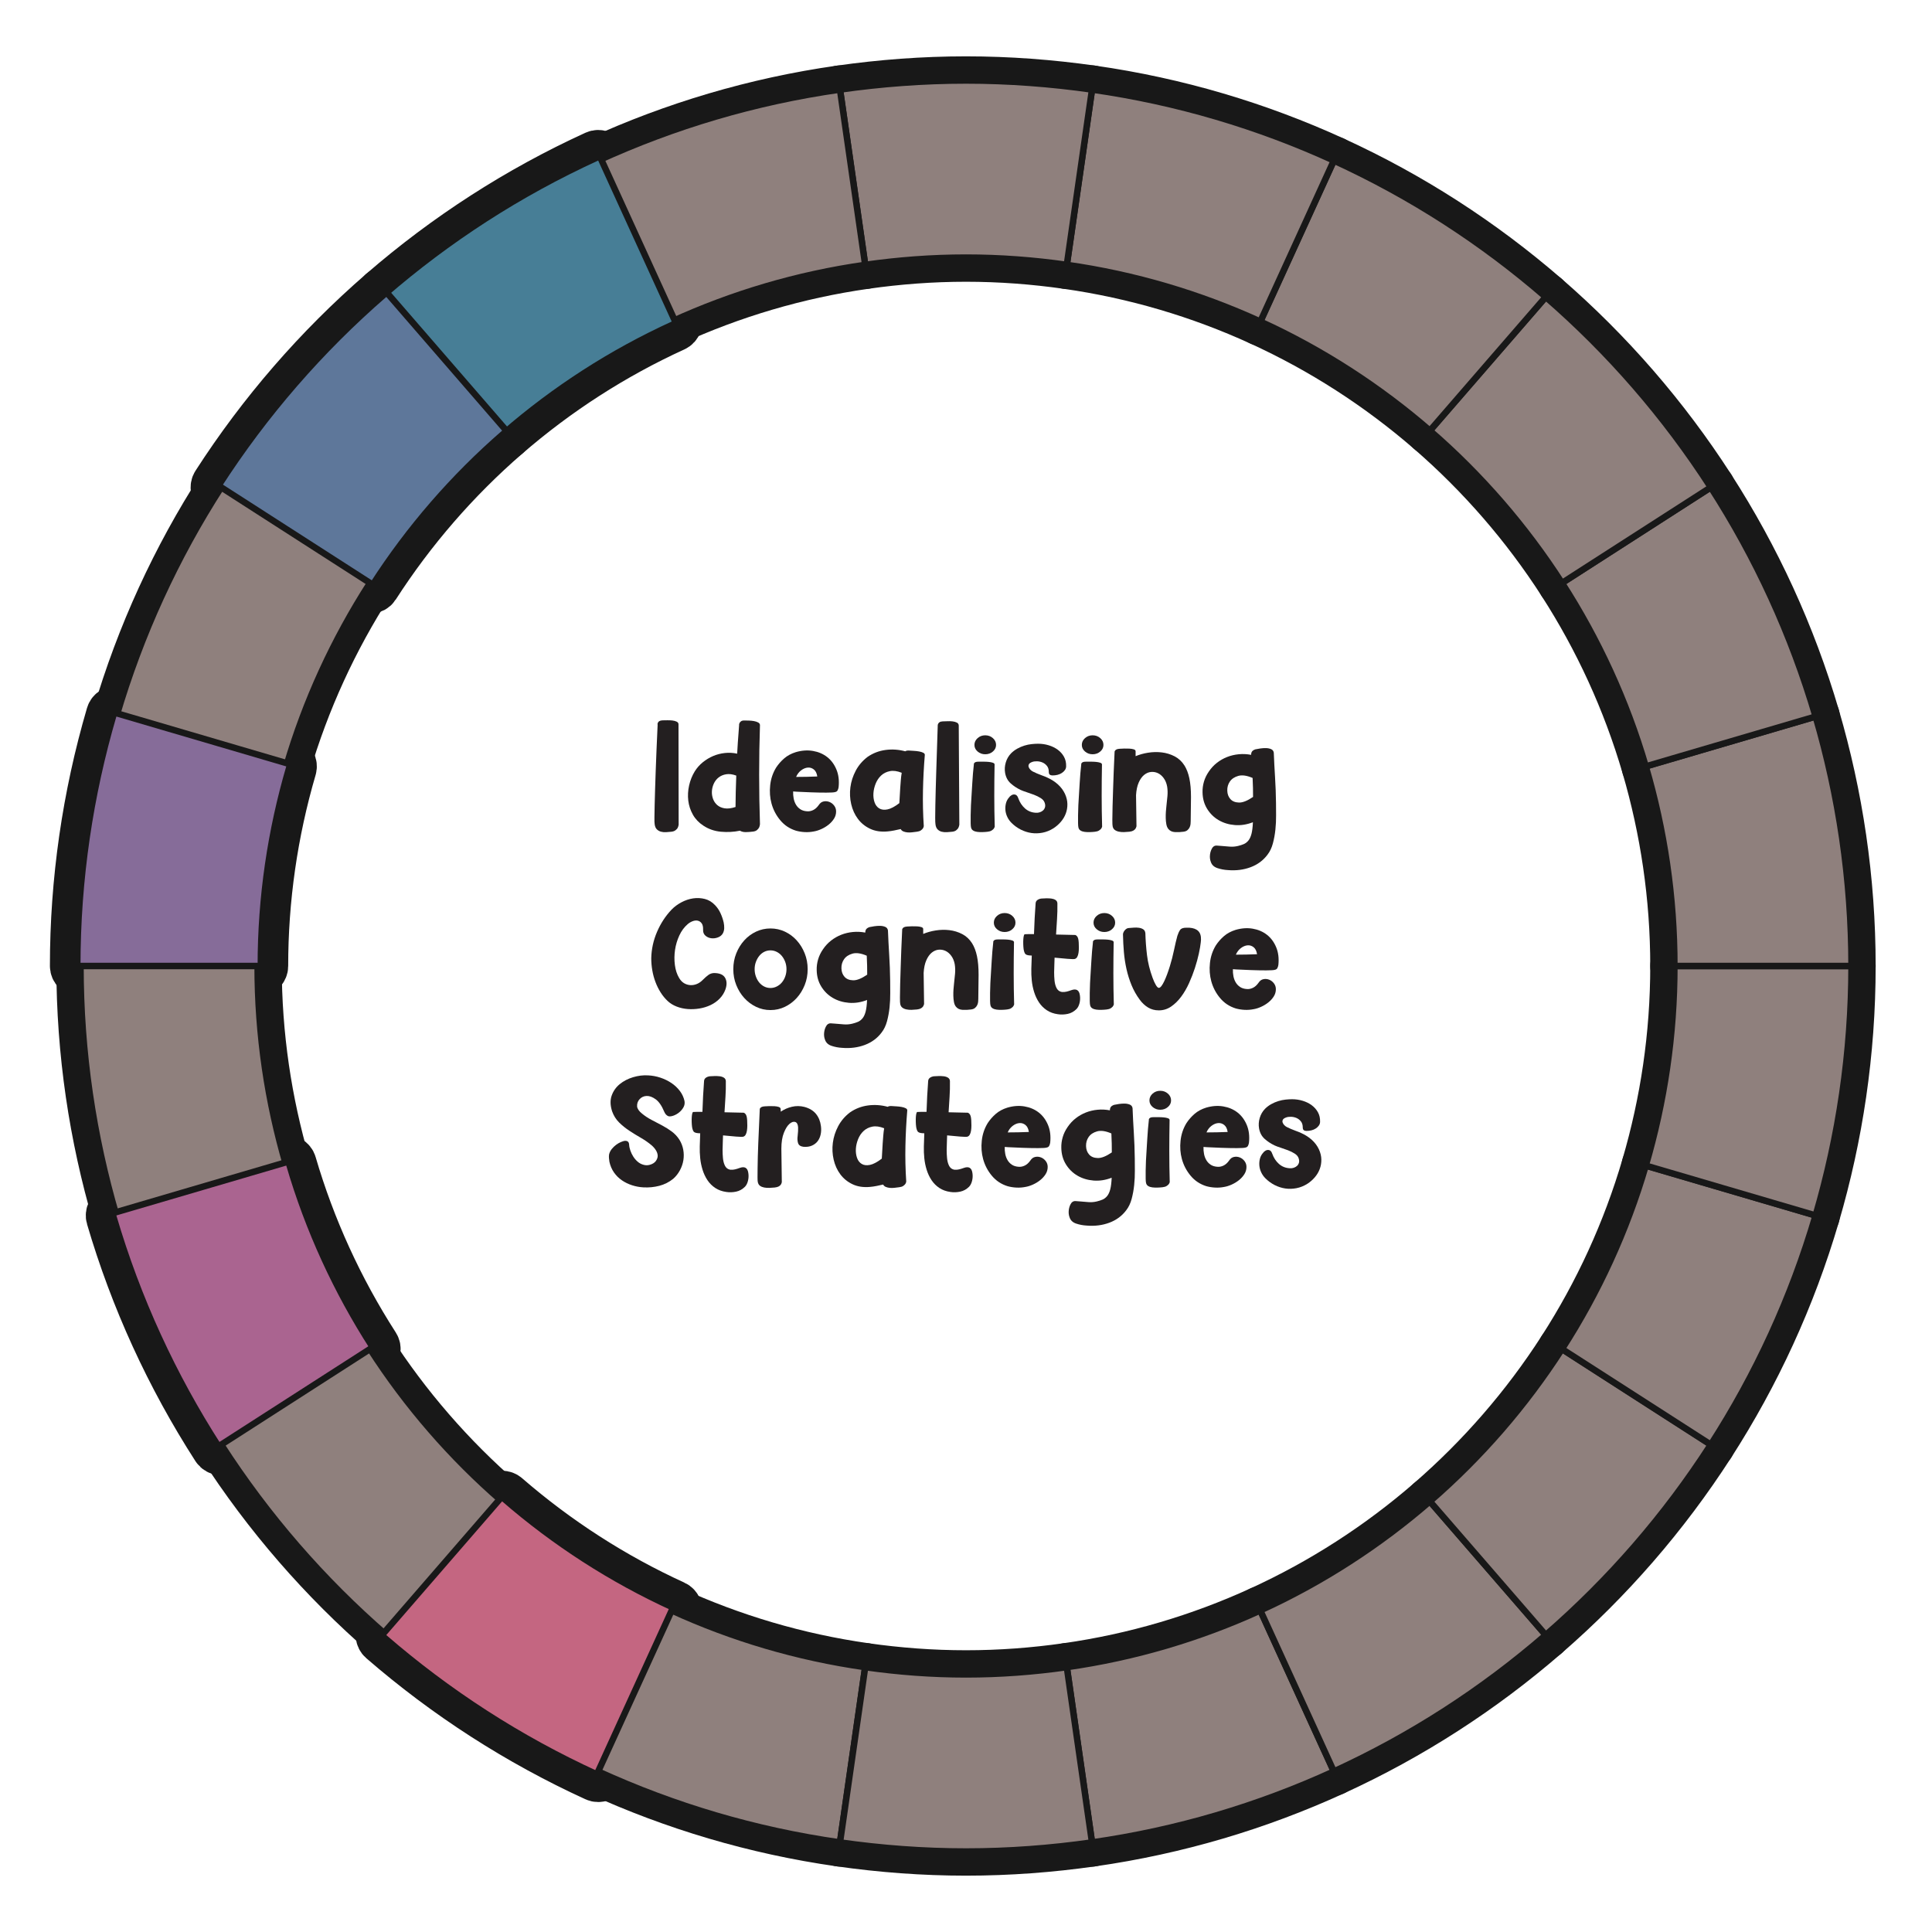 <?xml version="1.0" encoding="UTF-8"?>
<svg id="Layer_1" data-name="Layer 1" xmlns="http://www.w3.org/2000/svg" xmlns:xlink="http://www.w3.org/1999/xlink" viewBox="0 0 600 600">
  <g id="pie_with_links_" data-name="pie (with links)">
    <g id="Pie">
      <g>
        <a xlink:href="https://www.notion.so/dmmnotes/paranoid-ae38b1e6af0c4dd08f61e0d8f6e9f05f?pvs=4">
          <path id="C8" d="M331.308,517.75l7.826,54.431c26.439-3.768,51.646-11.312,75.101-22.043l-22.833-49.997c-18.767,8.572-38.935,14.601-60.094,17.609Z" fill="none" stroke="#181818" stroke-linecap="round" stroke-linejoin="round" stroke-width="15"/>
        </a>
        <a xlink:href="https://www.notion.so/dmmnotes/menacing-a5bd7149286344deba45ec15e759e579?pvs=4">
          <path id="C7" d="M391.403,500.14l22.833,49.997c23.99-10.976,46.116-25.287,65.804-42.362l-35.973-41.516c-15.753,13.659-33.459,25.104-52.664,33.881Z" fill="none" stroke="#181818" stroke-linecap="round" stroke-linejoin="round" stroke-width="15"/>
        </a>
        <a xlink:href="https://www.notion.so/dmmnotes/seductively-obsessed-with-rescue-6fb5a68f6d334bc29ccccc16d8a4e56e?pvs=4">
          <path id="C6" d="M444.066,466.26l35.973,41.516c19.763-17.142,37.047-37.042,51.267-59.125l-46.224-29.705c-11.373,17.674-25.201,33.599-41.016,47.314Z" fill="none" stroke="#181818" stroke-linecap="round" stroke-linejoin="round" stroke-width="15"/>
        </a>
        <a xlink:href="https://www.notion.so/dmmnotes/punitively-obsessed-with-revenge-33d2e77f37774316b42bccf4a60f9688?pvs=4">
          <path id="C5" d="M485.083,418.946l46.224,29.705c14.048-21.809,25.088-45.719,32.552-71.175l-52.755-15.49c-5.962,20.378-14.789,39.51-26.02,56.96Z" fill="none" stroke="#181818" stroke-linecap="round" stroke-linejoin="round" stroke-width="15"/>
        </a>
        <a xlink:href="https://www.notion.so/dmmnotes/feigned-helpless-e79a94b0498c4e109a681b7f3dcdb088?pvs=4">
          <path id="C4" d="M520,300c0,21.538-3.142,42.322-8.897,61.985l52.755,15.49c7.208-24.583,11.142-50.563,11.142-77.475h-55Z" fill="none" stroke="#181818" stroke-linecap="round" stroke-linejoin="round" stroke-width="15"/>
        </a>
        <a xlink:href="https://www.notion.so/dmmnotes/aggressive-2d8ccce383534b9dbfc7b4b10b8a5d5c?pvs=4">
          <path id="C3" d="M520,300h55c0-26.912-3.934-52.895-11.142-77.475l-52.755,15.49c5.755,19.664,8.897,40.45,8.897,61.985Z" fill="none" stroke="#181818" stroke-linecap="round" stroke-linejoin="round" stroke-width="15"/>
        </a>
        <a xlink:href="https://www.notion.so/dmmnotes/disarming-086276e599884c86b9359acf831a8b20?pvs=4">
          <path id="C2" d="M511.103,238.015l52.755-15.49c-7.463-25.456-18.503-49.366-32.552-71.178l-46.224,29.708c11.231,17.451,20.056,36.585,26.02,56.96Z" fill="none" stroke="#181818" stroke-linecap="round" stroke-linejoin="round" stroke-width="15"/>
        </a>
        <a xlink:href="https://www.notion.so/dmmnotes/threatening-348fe6a52f7a4fe69f768e98c6586932?pvs=4">
          <path id="C1" d="M485.083,181.054l46.224-29.708c-14.22-22.081-31.504-41.98-51.267-59.122l-35.973,41.519c15.815,13.712,29.643,29.638,41.016,47.311Z" fill="none" stroke="#181818" stroke-linecap="round" stroke-linejoin="round" stroke-width="15"/>
        </a>
        <a xlink:href="https://www.notion.so/dmmnotes/complaining-acceptance-8b40401a720c493ba73f7cde1567cf3d?pvs=4">
          <path id="B5" d="M444.066,133.743l35.973-41.519c-19.688-17.075-41.814-31.389-65.804-42.362l-22.833,50c19.204,8.774,36.91,20.222,52.664,33.881Z" fill="none" stroke="#181818" stroke-linecap="round" stroke-linejoin="round" stroke-width="15"/>
        </a>
        <a xlink:href="https://www.notion.so/dmmnotes/sentimental-bc554363322342b1b7ca4ccc02125049?pvs=4">
          <path id="B4" d="M391.403,99.862l22.833-50c-23.456-10.731-48.662-18.275-75.101-22.043l-7.826,54.433c21.159,3.008,41.328,9.034,60.094,17.609Z" fill="none" stroke="#181818" stroke-linecap="round" stroke-linejoin="round" stroke-width="15"/>
        </a>
        <a xlink:href="https://www.notion.so/dmmnotes/comfortably-balanced-e76dc615a8b947aa915377cd02fcf716?pvs=4">
          <path id="B3" d="M300,80c10.635,0,21.079.798,31.308,2.253l7.826-54.433c-12.789-1.823-25.843-2.82-39.134-2.82s-26.345.996-39.134,2.82l7.826,54.433c10.232-1.456,20.673-2.253,31.308-2.253Z" fill="none" stroke="#181818" stroke-linecap="round" stroke-linejoin="round" stroke-width="15"/>
        </a>
        <a xlink:href="https://www.notion.so/dmmnotes/accepting-317d81273fff4cd9817cdf4a88efd378?pvs=4">
          <path id="B2" d="M268.692,82.253l-7.826-54.433c-26.439,3.768-51.643,11.312-75.099,22.043l22.833,50c18.767-8.575,38.935-14.601,60.092-17.609Z" fill="none" stroke="#181818" stroke-linecap="round" stroke-linejoin="round" stroke-width="15"/>
        </a>
        <a xlink:href="https://www.notion.so/dmmnotes/distanced-from-past-2eabab7e9c77429f8e577f4e3e203653?pvs=4">
          <g id="B1">
            <path d="M155.865,134.738c-.264-.019-.511-.142-.685-.343l-35.973-41.516c-.362-.417-.316-1.048.101-1.41,19.928-17.283,42.148-31.587,66.043-42.516.132-.061.274-.091.416-.091.118,0,.236.021.349.063.249.093.45.28.561.521l22.833,50c.229.502.008,1.096-.494,1.325-18.977,8.671-36.615,20.017-52.424,33.724-.182.158-.415.245-.655.245-.024,0-.047-.001-.071-.002Z" fill="none" stroke="#181818" stroke-linecap="round" stroke-linejoin="round" stroke-width="15"/>
            <path d="M185.768,49.863l22.833,50c-19.202,8.774-36.91,20.219-52.664,33.878l-35.973-41.516c19.688-17.075,41.811-31.389,65.804-42.362M185.768,47.863c-.284,0-.568.061-.832.181-23.982,10.969-46.283,25.325-66.282,42.67-.834.723-.924,1.986-.201,2.821l35.973,41.516c.348.401.84.647,1.369.685.048.003.095.005.143.005.48,0,.945-.173,1.31-.489,15.736-13.644,33.294-24.939,52.185-33.57,1.005-.459,1.447-1.645.988-2.65l-22.833-50c-.221-.483-.624-.858-1.121-1.043-.226-.084-.462-.126-.698-.126h0Z" fill="none" stroke="#181818" stroke-linecap="round" stroke-linejoin="round" stroke-width="15"/>
          </g>
        </a>
        <a xlink:href="https://www.notion.so/dmmnotes/idealising-a52277f51ed14a42aae78081bb34b8be?pvs=4">
          <g id="A1">
            <path d="M114.919,182.055c-.185,0-.372-.051-.54-.159l-46.226-29.708c-.223-.144-.38-.37-.437-.629-.056-.259-.007-.53.136-.753,14.241-22.112,31.553-42.076,51.455-59.336.183-.158.415-.245.655-.245.024,0,.047.001.071.002.265.019.511.142.685.343l35.973,41.516c.362.417.316,1.048-.101,1.41-15.797,13.7-29.535,29.547-40.831,47.1-.191.297-.513.459-.842.459Z" fill="none" stroke="#181818" stroke-linecap="round" stroke-linejoin="round" stroke-width="15"/>
            <path d="M119.964,92.225l35.973,41.516c-15.815,13.715-29.643,29.64-41.017,47.314l-46.226-29.708c14.22-22.081,31.504-41.98,51.27-59.122M119.964,90.225c-.48,0-.945.173-1.311.489-19.976,17.324-37.351,37.36-51.641,59.55-.287.446-.385.988-.273,1.507.113.519.427.971.874,1.258l46.226,29.708c.334.215.709.318,1.079.318.658,0,1.302-.324,1.684-.918,11.245-17.473,24.92-33.248,40.646-46.885.834-.723.924-1.986.201-2.821l-35.973-41.516c-.348-.401-.84-.648-1.37-.685-.047-.003-.095-.005-.142-.005h0Z" fill="none" stroke="#181818" stroke-linecap="round" stroke-linejoin="round" stroke-width="15"/>
          </g>
        </a>
        <a xlink:href="https://www.notion.so/dmmnotes/distancing-9ac690cdca654729a17a5a255944e2d1?pvs=4">
          <path id="A2" d="M114.92,181.054l-46.226-29.708c-14.045,21.812-25.088,45.721-32.552,71.178l52.755,15.49c5.965-20.375,14.792-39.51,26.023-56.96Z" fill="none" stroke="#181818" stroke-linecap="round" stroke-linejoin="round" stroke-width="15"/>
        </a>
        <a xlink:href="https://www.notion.so/dmmnotes/compulsive-caregiving-9c380c0928294f41ae10764aa0dee886?pvs=4">
          <g id="A3">
            <path d="M25,301c-.552,0-1-.448-1-1,0-26.281,3.762-52.442,11.183-77.757.075-.254.248-.469.48-.596.148-.081.313-.123.479-.123.094,0,.189.013.282.041l52.755,15.49c.53.155.833.71.678,1.24-5.877,20.08-8.857,40.841-8.857,61.705,0,.552-.448,1-1,1H25Z" fill="none" stroke="#181818" stroke-linecap="round" stroke-linejoin="round" stroke-width="15"/>
            <path d="M36.142,222.525l52.755,15.49c-5.755,19.664-8.897,40.45-8.897,61.985H25c0-26.912,3.937-52.895,11.142-77.475M36.142,220.525c-.332,0-.662.083-.959.245-.465.254-.811.683-.96,1.193-7.447,25.406-11.223,51.662-11.223,78.038,0,1.105.896,2,2,2h55c1.104,0,2-.895,2-2,0-20.769,2.966-41.435,8.817-61.423.31-1.059-.297-2.17-1.356-2.481l-52.755-15.49c-.185-.054-.375-.081-.563-.081h0Z" fill="none" stroke="#181818" stroke-linecap="round" stroke-linejoin="round" stroke-width="15"/>
          </g>
        </a>
        <a xlink:href="https://www.notion.so/dmmnotes/compulsive-compliance-6d08b7ea9a424ce1a72b9184b7850414?pvs=4">
          <path id="A4" d="M80,300H25c0,26.912,3.937,52.895,11.142,77.475l52.755-15.49c-5.755-19.664-8.897-40.447-8.897-61.985Z" fill="none" stroke="#181818" stroke-linecap="round" stroke-linejoin="round" stroke-width="15"/>
        </a>
        <a xlink:href="https://www.notion.so/dmmnotes/sexual-supplementation-8e85f49046ef412aa229745abf7d38d3?pvs=4">
          <g id="A5">
            <path d="M68.695,449.65c-.329,0-.651-.162-.842-.458-14.285-22.181-25.277-46.216-32.67-71.436-.155-.53.148-1.085.678-1.241l52.755-15.49c.092-.027.187-.041.282-.041.166,0,.331.042.48.123.233.127.406.342.48.597,5.861,20.025,14.576,39.102,25.901,56.701.144.223.193.494.136.753-.056.259-.213.485-.437.629l-46.224,29.705c-.167.107-.354.159-.54.159Z" fill="none" stroke="#181818" stroke-linecap="round" stroke-linejoin="round" stroke-width="15"/>
            <path d="M88.897,361.985c5.964,20.378,14.789,39.51,26.02,56.96l-46.224,29.705c-14.045-21.809-25.088-45.719-32.552-71.175l52.755-15.49M88.897,359.985c-.189,0-.379.027-.563.081l-52.755,15.49c-1.06.311-1.667,1.422-1.356,2.482,7.421,25.312,18.454,49.434,32.79,71.695.382.594,1.026.917,1.684.917.37,0,.745-.103,1.079-.318l46.224-29.705c.447-.287.761-.739.874-1.258.112-.519.014-1.061-.273-1.507-11.273-17.517-19.948-36.506-25.782-56.44-.149-.509-.495-.939-.96-1.193-.297-.162-.627-.245-.959-.245h0Z" fill="none" stroke="#181818" stroke-linecap="round" stroke-linejoin="round" stroke-width="15"/>
          </g>
        </a>
        <a xlink:href="https://www.notion.so/dmmnotes/compulsive-isolated-self-reliance-b321873a73fa41aaaadd7192fde856a2?pvs=4">
          <path id="A6" d="M114.917,418.946l-46.224,29.705c14.22,22.083,31.504,41.983,51.27,59.125l35.973-41.516c-15.815-13.712-29.643-29.638-41.019-47.314Z" fill="none" stroke="#181818" stroke-linecap="round" stroke-linejoin="round" stroke-width="15"/>
        </a>
        <a xlink:href="https://www.notion.so/dmmnotes/delusional-idealization-743e2420b9994a48a7cab68190432e8a?pvs=4">
          <g id="A7">
            <path d="M185.768,551.137c-.142,0-.284-.03-.416-.091-23.901-10.934-46.122-25.238-66.043-42.516-.417-.362-.462-.993-.101-1.41l35.973-41.516c.174-.201.42-.324.685-.343.024-.001.048-.002.071-.002.24,0,.473.086.655.245,15.813,13.71,33.451,25.057,52.424,33.726.502.229.723.823.494,1.325l-22.833,49.997c-.11.241-.312.429-.561.521-.113.042-.231.063-.349.063Z" fill="none" stroke="#181818" stroke-linecap="round" stroke-linejoin="round" stroke-width="15"/>
            <path d="M155.937,466.26c15.753,13.659,33.462,25.107,52.664,33.881l-22.833,49.997c-23.993-10.976-46.116-25.287-65.804-42.362l35.973-41.516M155.937,464.26c-.047,0-.095.002-.143.005-.529.038-1.021.284-1.369.685l-35.973,41.516c-.723.835-.633,2.097.201,2.821,19.993,17.339,42.293,31.696,66.282,42.67.264.121.548.181.832.181.236,0,.473-.042.698-.126.498-.185.9-.561,1.121-1.043l22.833-49.997c.458-1.005.017-2.191-.988-2.65-18.886-8.63-36.444-19.925-52.185-33.573-.365-.316-.83-.489-1.31-.489h0Z" fill="none" stroke="#181818" stroke-linecap="round" stroke-linejoin="round" stroke-width="15"/>
          </g>
        </a>
        <a xlink:href="https://www.notion.so/dmmnotes/externally-assembled-self-994ecb0895b844409b931d74a045c162?pvs=4">
          <path id="A8" d="M208.6,500.14l-22.833,49.997c23.456,10.731,48.659,18.275,75.099,22.043l7.826-54.431c-21.157-3.008-41.325-9.034-60.092-17.609Z" fill="none" stroke="#181818" stroke-linecap="round" stroke-linejoin="round" stroke-width="15"/>
        </a>
        <a xlink:href="https://www.notion.so/dmmnotes/psychopathy-0fe4a3222d9f4fd097ab4546c9776768?pvs=4">
          <path id="AC" d="M300,520c-10.635,0-21.076-.795-31.308-2.25l-7.826,54.431c12.789,1.823,25.843,2.82,39.134,2.82s26.345-.996,39.134-2.82l-7.826-54.431c-10.229,1.456-20.673,2.25-31.308,2.25Z" fill="none" stroke="#181818" stroke-linecap="round" stroke-linejoin="round" stroke-width="15"/>
        </a>
      </g>
      <g>
        <a xlink:href="https://www.notion.so/dmmnotes/paranoid-ae38b1e6af0c4dd08f61e0d8f6e9f05f?pvs=4">
          <path id="C8-2" data-name="C8" d="M331.308,517.75l7.826,54.431c26.439-3.768,51.646-11.312,75.101-22.043l-22.833-49.997c-18.767,8.572-38.935,14.601-60.094,17.609Z" fill="#8f807d" stroke="#181818" stroke-linecap="round" stroke-linejoin="round" stroke-width="2"/>
        </a>
        <a xlink:href="https://www.notion.so/dmmnotes/menacing-a5bd7149286344deba45ec15e759e579?pvs=4">
          <path id="C7-2" data-name="C7" d="M391.403,500.14l22.833,49.997c23.99-10.976,46.116-25.287,65.804-42.362l-35.973-41.516c-15.753,13.659-33.459,25.104-52.664,33.881Z" fill="#8f807d" stroke="#181818" stroke-linecap="round" stroke-linejoin="round" stroke-width="2"/>
        </a>
        <a xlink:href="https://www.notion.so/dmmnotes/seductively-obsessed-with-rescue-6fb5a68f6d334bc29ccccc16d8a4e56e?pvs=4">
          <path id="C6-2" data-name="C6" d="M444.066,466.26l35.973,41.516c19.763-17.142,37.047-37.042,51.267-59.125l-46.224-29.705c-11.373,17.674-25.201,33.599-41.016,47.314Z" fill="#8f807d" stroke="#181818" stroke-linecap="round" stroke-linejoin="round" stroke-width="2"/>
        </a>
        <a xlink:href="https://www.notion.so/dmmnotes/punitively-obsessed-with-revenge-33d2e77f37774316b42bccf4a60f9688?pvs=4">
          <path id="C5-2" data-name="C5" d="M485.083,418.946l46.224,29.705c14.048-21.809,25.088-45.719,32.552-71.175l-52.755-15.49c-5.962,20.378-14.789,39.51-26.02,56.96Z" fill="#8f807d" stroke="#181818" stroke-linecap="round" stroke-linejoin="round" stroke-width="2"/>
        </a>
        <a xlink:href="https://www.notion.so/dmmnotes/feigned-helpless-e79a94b0498c4e109a681b7f3dcdb088?pvs=4">
          <path id="C4-2" data-name="C4" d="M520,300c0,21.538-3.142,42.322-8.897,61.985l52.755,15.49c7.208-24.583,11.142-50.563,11.142-77.475h-55Z" fill="#8f807d" stroke="#181818" stroke-linecap="round" stroke-linejoin="round" stroke-width="2"/>
        </a>
        <a xlink:href="https://www.notion.so/dmmnotes/aggressive-2d8ccce383534b9dbfc7b4b10b8a5d5c?pvs=4">
          <path id="C3-2" data-name="C3" d="M520,300h55c0-26.912-3.934-52.895-11.142-77.475l-52.755,15.49c5.755,19.664,8.897,40.45,8.897,61.985Z" fill="#8f807d" stroke="#181818" stroke-linecap="round" stroke-linejoin="round" stroke-width="2"/>
        </a>
        <a xlink:href="https://www.notion.so/dmmnotes/disarming-086276e599884c86b9359acf831a8b20?pvs=4">
          <path id="C2-2" data-name="C2" d="M511.103,238.015l52.755-15.49c-7.463-25.456-18.503-49.366-32.552-71.178l-46.224,29.708c11.231,17.451,20.056,36.585,26.02,56.96Z" fill="#8f807d" stroke="#181818" stroke-linecap="round" stroke-linejoin="round" stroke-width="2"/>
        </a>
        <a xlink:href="https://www.notion.so/dmmnotes/threatening-348fe6a52f7a4fe69f768e98c6586932?pvs=4">
          <path id="C1-2" data-name="C1" d="M485.083,181.054l46.224-29.708c-14.22-22.081-31.504-41.98-51.267-59.122l-35.973,41.519c15.815,13.712,29.643,29.638,41.016,47.311Z" fill="#8f807d" stroke="#181818" stroke-linecap="round" stroke-linejoin="round" stroke-width="2"/>
        </a>
        <a xlink:href="https://www.notion.so/dmmnotes/complaining-acceptance-8b40401a720c493ba73f7cde1567cf3d?pvs=4">
          <path id="B5-2" data-name="B5" d="M444.066,133.743l35.973-41.519c-19.688-17.075-41.814-31.389-65.804-42.362l-22.833,50c19.204,8.774,36.91,20.222,52.664,33.881Z" fill="#8f807d" stroke="#181818" stroke-linecap="round" stroke-linejoin="round" stroke-width="2"/>
        </a>
        <a xlink:href="https://www.notion.so/dmmnotes/sentimental-bc554363322342b1b7ca4ccc02125049?pvs=4">
          <path id="B4-2" data-name="B4" d="M391.403,99.862l22.833-50c-23.456-10.731-48.662-18.275-75.101-22.043l-7.826,54.433c21.159,3.008,41.328,9.034,60.094,17.609Z" fill="#8f807d" stroke="#181818" stroke-linecap="round" stroke-linejoin="round" stroke-width="2"/>
        </a>
        <a xlink:href="https://www.notion.so/dmmnotes/comfortably-balanced-e76dc615a8b947aa915377cd02fcf716?pvs=4">
          <path id="B3-2" data-name="B3" d="M300,80c10.635,0,21.079.798,31.308,2.253l7.826-54.433c-12.789-1.823-25.843-2.82-39.134-2.82s-26.345.996-39.134,2.82l7.826,54.433c10.232-1.456,20.673-2.253,31.308-2.253Z" fill="#8f807d" stroke="#181818" stroke-linecap="round" stroke-linejoin="round" stroke-width="2"/>
        </a>
        <a xlink:href="https://www.notion.so/dmmnotes/accepting-317d81273fff4cd9817cdf4a88efd378?pvs=4">
          <path id="B2-2" data-name="B2" d="M268.692,82.253l-7.826-54.433c-26.439,3.768-51.643,11.312-75.099,22.043l22.833,50c18.767-8.575,38.935-14.601,60.092-17.609Z" fill="#8f807d" stroke="#181818" stroke-linecap="round" stroke-linejoin="round" stroke-width="2"/>
        </a>
        <a xlink:href="https://www.notion.so/dmmnotes/distanced-from-past-2eabab7e9c77429f8e577f4e3e203653?pvs=4">
          <g id="B1-2" data-name="B1">
            <path d="M155.865,134.738c-.264-.019-.511-.142-.685-.343l-35.973-41.516c-.362-.417-.316-1.048.101-1.41,19.928-17.283,42.148-31.587,66.043-42.516.132-.061.274-.091.416-.091.118,0,.236.021.349.063.249.093.45.28.561.521l22.833,50c.229.502.008,1.096-.494,1.325-18.977,8.671-36.615,20.017-52.424,33.724-.182.158-.415.245-.655.245-.024,0-.047-.001-.071-.002Z" fill="#477e96" stroke-width="0"/>
            <path d="M185.768,49.863l22.833,50c-19.202,8.774-36.91,20.219-52.664,33.878l-35.973-41.516c19.688-17.075,41.811-31.389,65.804-42.362M185.768,47.863c-.284,0-.568.061-.832.181-23.982,10.969-46.283,25.325-66.282,42.67-.834.723-.924,1.986-.201,2.821l35.973,41.516c.348.401.84.647,1.369.685.048.003.095.005.143.005.48,0,.945-.173,1.31-.489,15.736-13.644,33.294-24.939,52.185-33.57,1.005-.459,1.447-1.645.988-2.65l-22.833-50c-.221-.483-.624-.858-1.121-1.043-.226-.084-.462-.126-.698-.126h0Z" fill="#181818" stroke-width="0"/>
          </g>
        </a>
        <a xlink:href="https://www.notion.so/dmmnotes/idealising-a52277f51ed14a42aae78081bb34b8be?pvs=4">
          <g id="A1-2" data-name="A1">
            <path d="M114.919,182.055c-.185,0-.372-.051-.54-.159l-46.226-29.708c-.223-.144-.38-.37-.437-.629-.056-.259-.007-.53.136-.753,14.241-22.112,31.553-42.076,51.455-59.336.183-.158.415-.245.655-.245.024,0,.047.001.071.002.265.019.511.142.685.343l35.973,41.516c.362.417.316,1.048-.101,1.41-15.797,13.7-29.535,29.547-40.831,47.1-.191.297-.513.459-.842.459Z" fill="#5e779a" stroke-width="0"/>
            <path d="M119.964,92.225l35.973,41.516c-15.815,13.715-29.643,29.64-41.017,47.314l-46.226-29.708c14.22-22.081,31.504-41.98,51.27-59.122M119.964,90.225c-.48,0-.945.173-1.311.489-19.976,17.324-37.351,37.36-51.641,59.55-.287.446-.385.988-.273,1.507.113.519.427.971.874,1.258l46.226,29.708c.334.215.709.318,1.079.318.658,0,1.302-.324,1.684-.918,11.245-17.473,24.92-33.248,40.646-46.885.834-.723.924-1.986.201-2.821l-35.973-41.516c-.348-.401-.84-.648-1.37-.685-.047-.003-.095-.005-.142-.005h0Z" fill="#181818" stroke-width="0"/>
          </g>
        </a>
        <a xlink:href="https://www.notion.so/dmmnotes/distancing-9ac690cdca654729a17a5a255944e2d1?pvs=4">
          <path id="A2-2" data-name="A2" d="M114.92,181.054l-46.226-29.708c-14.045,21.812-25.088,45.721-32.552,71.178l52.755,15.49c5.965-20.375,14.792-39.51,26.023-56.96Z" fill="#8f807d" stroke="#181818" stroke-linecap="round" stroke-linejoin="round" stroke-width="2"/>
        </a>
        <a xlink:href="https://www.notion.so/dmmnotes/compulsive-caregiving-9c380c0928294f41ae10764aa0dee886?pvs=4">
          <g id="A3-2" data-name="A3">
            <path d="M25,301c-.552,0-1-.448-1-1,0-26.281,3.762-52.442,11.183-77.757.075-.254.248-.469.48-.596.148-.081.313-.123.479-.123.094,0,.189.013.282.041l52.755,15.49c.53.155.833.71.678,1.24-5.877,20.08-8.857,40.841-8.857,61.705,0,.552-.448,1-1,1H25Z" fill="#866c99" stroke-width="0"/>
            <path d="M36.142,222.525l52.755,15.49c-5.755,19.664-8.897,40.45-8.897,61.985H25c0-26.912,3.937-52.895,11.142-77.475M36.142,220.525c-.332,0-.662.083-.959.245-.465.254-.811.683-.96,1.193-7.447,25.406-11.223,51.662-11.223,78.038,0,1.105.896,2,2,2h55c1.104,0,2-.895,2-2,0-20.769,2.966-41.435,8.817-61.423.31-1.059-.297-2.17-1.356-2.481l-52.755-15.49c-.185-.054-.375-.081-.563-.081h0Z" fill="#181818" stroke-width="0"/>
          </g>
        </a>
        <a xlink:href="https://www.notion.so/dmmnotes/compulsive-compliance-6d08b7ea9a424ce1a72b9184b7850414?pvs=4">
          <path id="A4-2" data-name="A4" d="M80,300H25c0,26.912,3.937,52.895,11.142,77.475l52.755-15.49c-5.755-19.664-8.897-40.447-8.897-61.985Z" fill="#8f807d" stroke="#181818" stroke-linecap="round" stroke-linejoin="round" stroke-width="2"/>
        </a>
        <a xlink:href="https://www.notion.so/dmmnotes/sexual-supplementation-8e85f49046ef412aa229745abf7d38d3?pvs=4">
          <g id="A5-2" data-name="A5">
            <path d="M68.695,449.65c-.329,0-.651-.162-.842-.458-14.285-22.181-25.277-46.216-32.67-71.436-.155-.53.148-1.085.678-1.241l52.755-15.49c.092-.027.187-.041.282-.041.166,0,.331.042.48.123.233.127.406.342.48.597,5.861,20.025,14.576,39.102,25.901,56.701.144.223.193.494.136.753-.056.259-.213.485-.437.629l-46.224,29.705c-.167.107-.354.159-.54.159Z" fill="#aa6490" stroke-width="0"/>
            <path d="M88.897,361.985c5.964,20.378,14.789,39.51,26.02,56.96l-46.224,29.705c-14.045-21.809-25.088-45.719-32.552-71.175l52.755-15.49M88.897,359.985c-.189,0-.379.027-.563.081l-52.755,15.49c-1.06.311-1.667,1.422-1.356,2.482,7.421,25.312,18.454,49.434,32.79,71.695.382.594,1.026.917,1.684.917.37,0,.745-.103,1.079-.318l46.224-29.705c.447-.287.761-.739.874-1.258.112-.519.014-1.061-.273-1.507-11.273-17.517-19.948-36.506-25.782-56.44-.149-.509-.495-.939-.96-1.193-.297-.162-.627-.245-.959-.245h0Z" fill="#181818" stroke-width="0"/>
          </g>
        </a>
        <a xlink:href="https://www.notion.so/dmmnotes/compulsive-isolated-self-reliance-b321873a73fa41aaaadd7192fde856a2?pvs=4">
          <path id="A6-2" data-name="A6" d="M114.917,418.946l-46.224,29.705c14.22,22.083,31.504,41.983,51.27,59.125l35.973-41.516c-15.815-13.712-29.643-29.638-41.019-47.314Z" fill="#8f807d" stroke="#181818" stroke-linecap="round" stroke-linejoin="round" stroke-width="2"/>
        </a>
        <a xlink:href="https://www.notion.so/dmmnotes/delusional-idealization-743e2420b9994a48a7cab68190432e8a?pvs=4">
          <g id="A7-2" data-name="A7">
            <path d="M185.768,551.137c-.142,0-.284-.03-.416-.091-23.901-10.934-46.122-25.238-66.043-42.516-.417-.362-.462-.993-.101-1.41l35.973-41.516c.174-.201.42-.324.685-.343.024-.001.048-.002.071-.002.24,0,.473.086.655.245,15.813,13.71,33.451,25.057,52.424,33.726.502.229.723.823.494,1.325l-22.833,49.997c-.11.241-.312.429-.561.521-.113.042-.231.063-.349.063Z" fill="#c46681" stroke-width="0"/>
            <path d="M155.937,466.26c15.753,13.659,33.462,25.107,52.664,33.881l-22.833,49.997c-23.993-10.976-46.116-25.287-65.804-42.362l35.973-41.516M155.937,464.26c-.047,0-.095.002-.143.005-.529.038-1.021.284-1.369.685l-35.973,41.516c-.723.835-.633,2.097.201,2.821,19.993,17.339,42.293,31.696,66.282,42.67.264.121.548.181.832.181.236,0,.473-.042.698-.126.498-.185.9-.561,1.121-1.043l22.833-49.997c.458-1.005.017-2.191-.988-2.65-18.886-8.63-36.444-19.925-52.185-33.573-.365-.316-.83-.489-1.31-.489h0Z" fill="#181818" stroke-width="0"/>
          </g>
        </a>
        <a xlink:href="https://www.notion.so/dmmnotes/externally-assembled-self-994ecb0895b844409b931d74a045c162?pvs=4">
          <path id="A8-2" data-name="A8" d="M208.6,500.14l-22.833,49.997c23.456,10.731,48.659,18.275,75.099,22.043l7.826-54.431c-21.157-3.008-41.325-9.034-60.092-17.609Z" fill="#8f807d" stroke="#181818" stroke-linecap="round" stroke-linejoin="round" stroke-width="2"/>
        </a>
        <a xlink:href="https://www.notion.so/dmmnotes/psychopathy-0fe4a3222d9f4fd097ab4546c9776768?pvs=4">
          <path id="AC-2" data-name="AC" d="M300,520c-10.635,0-21.076-.795-31.308-2.25l-7.826,54.431c12.789,1.823,25.843,2.82,39.134,2.82s26.345-.996,39.134-2.82l-7.826-54.431c-10.229,1.456-20.673,2.25-31.308,2.25Z" fill="#8f807d" stroke="#181818" stroke-linecap="round" stroke-linejoin="round" stroke-width="2"/>
        </a>
      </g>
    </g>
  </g>
  <g id="pie_with_links_-3" data-name="pie (with links)">
    <g>
      <path d="M210.761,256.139c-.062.368-.169.706-.322,1.012-.154.246-.384.483-.69.714-.307.229-.721.375-1.242.437-.552.062-1.112.107-1.679.138s-1.097-.022-1.587-.16c-.491-.139-.913-.384-1.265-.736-.353-.353-.575-.881-.667-1.587-.062-.337-.085-1.042-.069-2.116.015-1.073.038-2.361.069-3.864.03-1.502.076-3.158.138-4.968.061-1.81.122-3.634.184-5.474.153-4.324.352-9.108.598-14.353-.062-.275-.031-.521.092-.735.061-.185.199-.346.414-.483.214-.138.536-.222.966-.253.429,0,.927-.008,1.495-.023.567-.015,1.111.008,1.633.069.521.062.966.184,1.334.368.368.184.552.46.552.828l.046,31.188Z" fill="#231f20" stroke-width="0"/>
      <path d="M236.015,225.227c-.338,10.212-.338,20.455,0,30.729-.031.368-.123.721-.276,1.058-.154.276-.376.537-.667.782-.292.246-.698.398-1.219.46-.706.092-1.434.146-2.185.161-.751.015-1.373-.131-1.863-.438-1.932.398-3.903.506-5.911.322-2.009-.184-3.826-.812-5.451-1.886-1.411-.92-2.5-2.062-3.266-3.427-.767-1.364-1.242-2.813-1.426-4.348-.184-1.533-.1-3.097.253-4.691s.943-3.066,1.771-4.416c.674-1.073,1.502-2.009,2.484-2.807.981-.797,2.047-1.44,3.197-1.932,1.15-.49,2.369-.805,3.657-.943,1.288-.138,2.56-.068,3.818.207.061-1.257.13-2.415.207-3.473.076-1.058.145-1.985.207-2.783.061-.92.122-1.763.184-2.53-.031-.275.015-.521.138-.735.092-.185.245-.36.46-.529.214-.168.536-.253.966-.253.398,0,.881.008,1.449.023.567.016,1.104.068,1.61.16.506.093.943.238,1.311.438.368.199.552.482.552.851ZM228.655,240.867c-1.166-.43-2.208-.567-3.128-.414-.92.153-1.702.482-2.346.988-.644.507-1.143,1.144-1.495,1.909-.353.768-.552,1.557-.598,2.369-.046.813.069,1.603.345,2.369s.713,1.411,1.311,1.932c.598.522,1.364.859,2.3,1.013.935.153,2.062.016,3.381-.414,0-1.503.023-3.036.069-4.601.046-1.563.099-3.281.161-5.151Z" fill="#231f20" stroke-width="0"/>
      <path d="M247.1,233.599c1.871-.552,3.657-.682,5.359-.391,1.702.292,3.174.92,4.416,1.886,1.242.966,2.2,2.254,2.875,3.864.674,1.609.904,3.442.69,5.497-.062.398-.169.735-.322,1.012-.154.276-.399.445-.736.506-.154.062-.476.108-.966.139-.491.031-1.081.046-1.771.046-.69,0-1.449-.007-2.277-.022-.828-.016-1.656-.038-2.484-.07-1.135-.061-2.193-.106-3.174-.138-.982-.03-1.779-.076-2.392-.138-.031.741.023,1.468.161,2.179.138.71.375,1.352.713,1.923.337.571.782,1.042,1.334,1.413.552.371,1.242.587,2.07.649.644.062,1.288-.062,1.932-.371.644-.31,1.226-.835,1.748-1.576.398-.618.904-.989,1.518-1.112.613-.124,1.211-.069,1.794.162.582.231,1.073.61,1.472,1.136s.598,1.128.598,1.808c0,.828-.223,1.587-.667,2.276-.445.69-1.005,1.305-1.679,1.841-.675.536-1.419.988-2.231,1.356s-1.587.614-2.323.736c-.92.184-1.856.253-2.806.207-.951-.046-1.871-.192-2.76-.438-1.963-.612-3.588-1.693-4.876-3.242s-2.193-3.28-2.714-5.194c-.491-1.792-.629-3.687-.414-5.682.214-1.995.828-3.821,1.84-5.478.705-1.073,1.548-2.031,2.53-2.875.981-.843,2.162-1.479,3.542-1.909ZM247.238,241.281c2.177,0,4.37-.047,6.578-.139-.154-1.012-.514-1.74-1.081-2.185-.568-.444-1.196-.637-1.886-.575s-1.373.345-2.047.851c-.675.507-1.196,1.189-1.564,2.048Z" fill="#231f20" stroke-width="0"/>
      <path d="M287.212,234.427c-.307,3.711-.499,7.398-.575,11.063-.077,3.664.007,7.353.253,11.062-.031.246-.123.491-.276.736-.154.215-.376.422-.667.621-.292.199-.698.329-1.219.391-.46.062-.951.122-1.472.184-.522.062-1.012.069-1.472.023s-.874-.146-1.242-.299c-.368-.153-.644-.398-.828-.736-.675.154-1.35.299-2.024.438-.675.138-1.365.237-2.07.299-2.055.184-3.856-.092-5.405-.828-1.549-.736-2.814-1.763-3.795-3.082-.982-1.318-1.672-2.836-2.07-4.554-.399-1.718-.483-3.466-.253-5.244s.782-3.496,1.656-5.152,2.093-3.082,3.657-4.277c1.687-1.166,3.549-1.887,5.589-2.162,2.039-.276,4.086-.139,6.141.414.245-.185.644-.261,1.196-.23.429.031.927.062,1.495.092.567.031,1.104.092,1.61.185.506.092.927.223,1.265.391.337.169.506.391.506.667ZM280.036,239.993c-1.38-.553-2.606-.721-3.68-.506-1.074.215-1.978.667-2.714,1.356-.736.69-1.304,1.534-1.702,2.53-.399.997-.629,1.993-.69,2.99-.062.996.053,1.925.345,2.782.291.859.774,1.495,1.449,1.909.674.414,1.525.522,2.553.322,1.027-.199,2.261-.852,3.703-1.955.061-.797.107-1.587.138-2.369.03-.782.076-1.571.138-2.369.061-.828.123-1.64.184-2.438.061-.797.153-1.549.276-2.254Z" fill="#231f20" stroke-width="0"/>
      <path d="M297.929,256.139c-.062.368-.169.706-.322,1.012-.154.246-.376.483-.667.714-.292.229-.698.375-1.219.437-.521.062-1.074.107-1.656.138-.583.03-1.12-.016-1.61-.138-.491-.123-.913-.36-1.265-.713-.353-.353-.575-.866-.667-1.541-.062-.337-.092-1.035-.092-2.093,0-1.059.015-2.33.046-3.818.03-1.487.069-3.128.115-4.922s.099-3.611.161-5.451c.122-4.262.276-9.016.46-14.26-.031-.276.015-.521.138-.736.092-.184.237-.345.437-.482.199-.139.513-.223.943-.253.429,0,.927-.016,1.495-.047.567-.029,1.104-.015,1.61.047.506.062.943.184,1.311.367.368.185.567.477.598.874l.184,30.866Z" fill="#231f20" stroke-width="0"/>
      <path d="M308.877,237.417c-.062,3.251-.092,6.479-.092,9.683,0,3.205.046,6.417.138,9.638-.062.215-.169.43-.322.644-.154.184-.376.368-.667.552-.292.185-.698.307-1.219.368-.522.062-1.066.1-1.633.115-.568.015-1.097-.008-1.587-.069-.491-.062-.913-.199-1.265-.414-.353-.214-.575-.536-.667-.966-.062-.214-.1-.659-.115-1.334-.016-.674-.016-1.487,0-2.438.015-.95.046-2.002.092-3.151.046-1.15.115-2.308.207-3.473.061-1.166.13-2.301.207-3.404.076-1.104.145-2.085.207-2.944.092-1.012.184-1.947.276-2.806-.031-.185.015-.337.138-.46.092-.122.237-.223.437-.299.199-.076.513-.115.943-.115h1.472c.552,0,1.081.022,1.587.069.506.046.943.13,1.311.253.368.122.552.307.552.552ZM309.337,231.345c0,.798-.33,1.48-.989,2.047-.66.568-1.449.852-2.369.852s-1.71-.283-2.369-.852c-.66-.566-.989-1.249-.989-2.047,0-.828.329-1.533.989-2.116.659-.582,1.449-.874,2.369-.874s1.709.292,2.369.874c.659.583.989,1.288.989,2.116Z" fill="#231f20" stroke-width="0"/>
      <path d="M325.713,239.717c0-.767-.192-1.387-.575-1.863-.384-.475-.844-.828-1.38-1.058-.537-.23-1.104-.353-1.702-.368-.598-.015-1.097.054-1.495.207-.522.184-.859.414-1.012.69-.154.275-.184.56-.092.851.092.292.26.568.506.828.245.261.521.468.828.621.368.184.782.376,1.242.575s.904.376,1.334.528c.429.154.812.3,1.15.438s.598.253.782.345c1.226.552,2.307,1.25,3.243,2.093.935.844,1.663,1.817,2.185,2.921.49,1.074.743,2.132.759,3.175.015,1.043-.154,2.031-.506,2.967-.353.936-.867,1.794-1.541,2.576-.675.781-1.442,1.448-2.3,2.001-1.074.675-2.201,1.127-3.381,1.356-1.181.23-2.339.261-3.473.092-1.135-.169-2.231-.521-3.289-1.058-1.058-.536-2.017-1.234-2.875-2.093-.552-.552-.989-1.173-1.311-1.863-.322-.689-.514-1.395-.575-2.116-.062-.72,0-1.433.184-2.139.184-.705.536-1.334,1.058-1.886.092-.153.214-.276.368-.368.429-.368.881-.506,1.357-.414.475.092.82.476,1.035,1.15.46,1.287,1.157,2.346,2.093,3.174s2.062,1.272,3.381,1.334c.429.03.843-.023,1.242-.161.398-.138.736-.337,1.012-.598s.467-.591.575-.989c.107-.398.069-.858-.115-1.38-.184-.553-.591-1.027-1.219-1.427-.629-.397-1.327-.743-2.093-1.034-.767-.291-1.534-.56-2.3-.806-.767-.245-1.38-.475-1.84-.689-1.166-.553-2.201-1.234-3.105-2.047-.905-.812-1.48-1.894-1.725-3.243-.184-1.073-.115-2.154.207-3.243.322-1.088.866-2.031,1.633-2.829.582-.582,1.234-1.073,1.955-1.472.72-.398,1.456-.713,2.208-.943.751-.229,1.495-.383,2.231-.46.736-.076,1.41-.115,2.024-.115,1.134,0,2.231.161,3.289.483s1.993.782,2.806,1.38,1.457,1.327,1.932,2.185c.475.859.697,1.841.667,2.944,0,.43-.123.821-.368,1.173-.246.354-.568.66-.966.92-.399.261-.844.453-1.334.575-.491.123-1.012.185-1.564.185-.338,0-.614-.076-.828-.23-.215-.153-.322-.444-.322-.874Z" fill="#231f20" stroke-width="0"/>
      <path d="M342.227,237.417c-.062,3.251-.092,6.479-.092,9.683,0,3.205.046,6.417.138,9.638-.062.215-.169.43-.322.644-.154.184-.376.368-.667.552-.292.185-.698.307-1.219.368-.522.062-1.066.1-1.633.115-.568.015-1.097-.008-1.587-.069-.491-.062-.913-.199-1.265-.414-.353-.214-.575-.536-.667-.966-.062-.214-.1-.659-.115-1.334-.016-.674-.016-1.487,0-2.438.015-.95.046-2.002.092-3.151.046-1.15.115-2.308.207-3.473.061-1.166.13-2.301.207-3.404.076-1.104.145-2.085.207-2.944.092-1.012.184-1.947.276-2.806-.031-.185.015-.337.138-.46.092-.122.237-.223.437-.299.199-.076.513-.115.943-.115h1.472c.552,0,1.081.022,1.587.069.506.046.943.13,1.311.253.368.122.552.307.552.552ZM342.687,231.345c0,.798-.33,1.48-.989,2.047-.66.568-1.449.852-2.369.852s-1.71-.283-2.369-.852c-.66-.566-.989-1.249-.989-2.047,0-.828.329-1.533.989-2.116.659-.582,1.449-.874,2.369-.874s1.709.292,2.369.874c.659.583.989,1.288.989,2.116Z" fill="#231f20" stroke-width="0"/>
      <path d="M356.556,233.76c1.426-.229,2.844-.26,4.255-.092,1.41.169,2.737.575,3.979,1.219,1.242.645,2.261,1.595,3.059,2.853.674,1.073,1.18,2.399,1.518,3.979.337,1.58.506,3.52.506,5.819l-.092,7.498c0,.245-.016.536-.046.874-.031.338-.123.675-.276,1.012-.154.338-.384.637-.69.896-.307.262-.721.422-1.242.483-.828.122-1.702.161-2.622.115s-1.626-.392-2.116-1.035c-.276-.368-.468-.843-.575-1.426-.108-.582-.169-1.211-.184-1.887-.016-.674,0-1.341.046-2.001.046-.658.099-1.233.161-1.725.122-1.073.23-2.116.322-3.128.092-1.012.061-1.993-.092-2.944-.184-1.012-.537-1.878-1.058-2.599-.522-.721-1.127-1.242-1.817-1.564-.69-.321-1.411-.443-2.162-.367-.752.076-1.457.384-2.116.92-.66.536-1.219,1.326-1.679,2.369-.46,1.042-.736,2.346-.828,3.909l.138,9.66c-.062.276-.169.537-.322.782-.154.215-.376.407-.667.575-.292.169-.698.283-1.219.345-.552.062-1.112.1-1.679.115-.568.015-1.104-.031-1.61-.138-.506-.108-.928-.292-1.265-.553-.338-.26-.552-.636-.644-1.127-.062-.184-.092-.851-.092-2.001,0-1.149.023-2.545.069-4.186s.099-3.396.161-5.268c.061-1.87.122-3.626.184-5.267.061-1.641.122-3.036.184-4.187.062-1.149.092-1.832.092-2.047-.031-.184.015-.352.138-.506.092-.153.245-.283.46-.391.214-.107.536-.177.966-.207.398-.03.881-.054,1.449-.069.567-.015,1.111-.007,1.633.023.521.03.966.107,1.334.229.368.123.552.322.552.599v1.518c1.166-.49,2.461-.851,3.887-1.081Z" fill="#231f20" stroke-width="0"/>
      <path d="M395.586,233.737c.099,2.483.23,5.036.394,7.658.164,2.622.263,5.283.296,7.981,0,1.073.007,2.339.023,3.795.015,1.457-.055,2.937-.208,4.439-.155,1.502-.417,2.943-.787,4.323-.371,1.38-.926,2.545-1.667,3.496-1.327,1.778-3.074,3.074-5.242,3.887-2.167.812-4.524,1.111-7.069.897-1.135-.062-2.224-.269-3.266-.621-1.043-.353-1.718-.989-2.024-1.909-.276-.705-.361-1.479-.253-2.322.107-.845.375-1.572.805-2.186.337-.398.743-.591,1.219-.575.475.016.989.054,1.541.115.797.062,1.633.13,2.507.207.874.076,1.755.007,2.645-.207.644-.153,1.234-.345,1.771-.575.536-.229,1.012-.598,1.426-1.104s.736-1.204.966-2.093c.23-.89.375-2.086.437-3.589-1.902.736-3.78,1.028-5.635.874-1.856-.152-3.519-.659-4.991-1.518s-2.668-2.031-3.588-3.52c-.92-1.486-1.396-3.196-1.426-5.129-.031-1.104.115-2.208.437-3.312.322-1.104.835-2.162,1.541-3.174.705-1.042,1.541-1.939,2.507-2.691.966-.751,2.016-1.349,3.151-1.794,1.134-.444,2.338-.728,3.611-.851,1.272-.122,2.553-.062,3.841.184,0-.429.092-.774.276-1.035.184-.26.521-.482,1.012-.667.398-.092.912-.184,1.541-.275.628-.093,1.234-.131,1.817-.115.582.016,1.104.123,1.564.322s.736.56.828,1.081ZM389.009,241.603c-1.779-.766-3.259-.98-4.439-.644-1.181.338-2.055.92-2.622,1.748-.568.828-.836,1.771-.805,2.829.03,1.058.352,1.932.966,2.622.613.689,1.502,1.051,2.668,1.081,1.165.03,2.622-.553,4.37-1.748,0-.89-.008-1.81-.023-2.761-.016-.95-.054-1.993-.115-3.128Z" fill="#231f20" stroke-width="0"/>
      <path d="M218.352,288.753c.03-.889-.115-1.556-.437-2.001-.322-.444-.729-.72-1.219-.828-.491-.106-1.02-.053-1.587.161-.568.215-1.081.521-1.541.92-1.074.92-1.94,2.093-2.599,3.52-.66,1.426-1.104,2.921-1.334,4.484-.23,1.564-.246,3.121-.046,4.669.199,1.549.636,2.892,1.311,4.025.429.736.943,1.28,1.541,1.633s1.234.552,1.909.598c.674.047,1.341-.061,2.001-.321.659-.261,1.249-.651,1.771-1.173.797-.798,1.441-1.364,1.932-1.702.49-.337,1.042-.521,1.656-.553,1.748,0,2.905.491,3.473,1.473.567.981.605,2.178.115,3.588-.399,1.104-1.005,2.07-1.817,2.897-.813.828-1.756,1.495-2.829,2.001-1.074.507-2.224.859-3.45,1.059s-2.438.253-3.634.161-2.331-.346-3.404-.759c-1.074-.414-1.994-.974-2.76-1.68-.859-.797-1.61-1.709-2.254-2.736s-1.181-2.116-1.61-3.267c-.43-1.149-.752-2.346-.966-3.588-.215-1.242-.322-2.491-.322-3.749.061-2.821.659-5.55,1.794-8.188,1.134-2.638,2.637-4.938,4.508-6.9.858-.889,1.878-1.648,3.059-2.277,1.18-.628,2.392-1.035,3.634-1.219,1.242-.184,2.461-.122,3.657.184,1.196.308,2.254.951,3.174,1.933.706.736,1.272,1.58,1.702,2.53.429.95.751,1.901.966,2.852.122.614.176,1.196.161,1.748-.016.552-.146,1.074-.391,1.564-.337.613-.859,1.051-1.564,1.311-.706.261-1.403.345-2.093.253s-1.288-.36-1.794-.805-.744-1.051-.713-1.817Z" fill="#231f20" stroke-width="0"/>
      <path d="M239.281,313.685c-1.595,0-3.09-.337-4.485-1.012-1.396-.674-2.615-1.587-3.657-2.736-1.043-1.15-1.871-2.491-2.484-4.025-.614-1.533-.92-3.174-.92-4.922s.306-3.389.92-4.922c.613-1.533,1.441-2.875,2.484-4.025,1.042-1.15,2.261-2.054,3.657-2.714,1.395-.659,2.89-.989,4.485-.989,1.594,0,3.089.33,4.485.989,1.395.66,2.614,1.563,3.657,2.714,1.042,1.15,1.87,2.492,2.484,4.025.613,1.533.92,3.174.92,4.922s-.307,3.389-.92,4.922c-.614,1.534-1.442,2.875-2.484,4.025-1.043,1.149-2.262,2.062-3.657,2.736-1.396.675-2.891,1.012-4.485,1.012ZM239.281,295.147c-.706,0-1.357.153-1.955.46s-1.112.729-1.541,1.265c-.43.537-.775,1.158-1.035,1.863-.261.705-.391,1.457-.391,2.254,0,.798.13,1.557.391,2.276.26.722.605,1.343,1.035,1.863.429.521.943.936,1.541,1.242s1.25.46,1.955.46c.674,0,1.318-.153,1.932-.46.613-.307,1.142-.721,1.587-1.242.444-.521.797-1.142,1.058-1.863.26-.72.391-1.479.391-2.276,0-.797-.13-1.549-.391-2.254-.261-.705-.614-1.326-1.058-1.863-.445-.536-.974-.958-1.587-1.265-.614-.307-1.258-.46-1.932-.46Z" fill="#231f20" stroke-width="0"/>
      <path d="M275.758,288.938c.099,2.483.23,5.036.394,7.658.164,2.622.263,5.283.296,7.981,0,1.073.007,2.339.023,3.795.015,1.457-.055,2.937-.208,4.439-.154,1.502-.417,2.943-.787,4.323s-.926,2.545-1.667,3.496c-1.327,1.778-3.074,3.074-5.242,3.887-2.168.812-4.524,1.111-7.069.897-1.135-.062-2.224-.269-3.266-.621-1.043-.353-1.718-.989-2.024-1.909-.276-.705-.361-1.479-.253-2.322.107-.845.375-1.572.805-2.186.337-.398.743-.591,1.219-.575.475.016.989.054,1.541.115.797.062,1.633.13,2.507.207.874.076,1.755.007,2.645-.207.644-.153,1.234-.345,1.771-.575.536-.229,1.012-.598,1.426-1.104s.736-1.204.966-2.093c.23-.89.375-2.086.437-3.589-1.902.736-3.78,1.028-5.635.874-1.856-.152-3.519-.659-4.991-1.518-1.472-.858-2.668-2.031-3.588-3.52-.92-1.486-1.396-3.196-1.426-5.129-.031-1.104.115-2.208.437-3.312.322-1.104.835-2.162,1.541-3.174.705-1.042,1.541-1.939,2.507-2.691.966-.751,2.016-1.349,3.151-1.794,1.134-.444,2.338-.728,3.611-.851,1.272-.122,2.553-.062,3.841.184,0-.429.092-.774.276-1.035.184-.26.521-.482,1.012-.667.398-.092.912-.184,1.541-.275.628-.093,1.234-.131,1.817-.115.582.016,1.104.123,1.564.322s.736.56.828,1.081ZM269.18,296.803c-1.779-.766-3.259-.98-4.439-.644-1.181.338-2.055.92-2.622,1.748-.568.828-.836,1.771-.805,2.829.03,1.058.352,1.932.966,2.622.613.689,1.502,1.051,2.668,1.081,1.165.03,2.622-.553,4.37-1.748,0-.89-.008-1.81-.023-2.761-.016-.95-.054-1.993-.115-3.128Z" fill="#231f20" stroke-width="0"/>
      <path d="M290.593,288.96c1.426-.229,2.844-.26,4.255-.092,1.41.169,2.737.575,3.979,1.219,1.242.645,2.261,1.595,3.059,2.853.674,1.073,1.18,2.399,1.518,3.979.337,1.58.506,3.52.506,5.819l-.092,7.498c0,.245-.016.536-.046.874-.031.338-.123.675-.276,1.012-.154.338-.384.637-.69.896-.307.262-.721.422-1.242.483-.828.122-1.702.161-2.622.115s-1.626-.392-2.116-1.035c-.276-.368-.468-.843-.575-1.426-.108-.582-.169-1.211-.184-1.887-.016-.674,0-1.341.046-2.001.046-.658.099-1.233.161-1.725.122-1.073.23-2.116.322-3.128.092-1.012.061-1.993-.092-2.944-.184-1.012-.537-1.878-1.058-2.599-.522-.721-1.127-1.242-1.817-1.564-.69-.321-1.411-.443-2.162-.367-.752.076-1.457.384-2.116.92-.66.536-1.219,1.326-1.679,2.369-.46,1.042-.736,2.346-.828,3.909l.138,9.66c-.062.276-.169.537-.322.782-.154.215-.376.407-.667.575-.292.169-.698.283-1.219.345-.552.062-1.112.1-1.679.115-.568.015-1.104-.031-1.61-.138-.506-.108-.928-.292-1.265-.553-.338-.26-.552-.636-.644-1.127-.062-.184-.092-.851-.092-2.001,0-1.149.023-2.545.069-4.186s.099-3.396.161-5.268c.061-1.87.122-3.626.184-5.267.061-1.641.122-3.036.184-4.187.062-1.149.092-1.832.092-2.047-.031-.184.015-.352.138-.506.092-.153.245-.283.46-.391.214-.107.536-.177.966-.207.398-.03.881-.054,1.449-.069.567-.015,1.111-.007,1.633.023.521.03.966.107,1.334.229.368.123.552.322.552.599v1.518c1.166-.49,2.461-.851,3.887-1.081Z" fill="#231f20" stroke-width="0"/>
      <path d="M314.904,292.617c-.062,3.251-.092,6.479-.092,9.683,0,3.205.046,6.417.138,9.638-.062.215-.169.43-.322.644-.154.184-.376.368-.667.552-.292.185-.698.307-1.219.368-.522.062-1.066.1-1.633.115-.568.015-1.097-.008-1.587-.069-.491-.062-.913-.199-1.265-.414-.353-.214-.575-.536-.667-.966-.062-.214-.1-.659-.115-1.334-.016-.674-.016-1.487,0-2.438.015-.95.046-2.002.092-3.151.046-1.15.115-2.308.207-3.473.061-1.166.13-2.301.207-3.404.076-1.104.145-2.085.207-2.944.092-1.012.184-1.947.276-2.806-.031-.185.015-.337.138-.46.092-.122.237-.223.437-.299.199-.076.513-.115.943-.115h1.472c.552,0,1.081.022,1.587.069.506.046.943.13,1.311.253.368.122.552.307.552.552ZM315.364,286.545c0,.798-.33,1.48-.989,2.047-.66.568-1.449.852-2.369.852s-1.71-.283-2.369-.852c-.66-.566-.989-1.249-.989-2.047,0-.828.329-1.533.989-2.116.659-.582,1.449-.874,2.369-.874s1.709.292,2.369.874c.659.583.989,1.288.989,2.116Z" fill="#231f20" stroke-width="0"/>
      <path d="M327.968,306.509c.214.522.49.905.828,1.15.337.246.713.384,1.127.414s.851-.008,1.311-.115c.46-.107.935-.253,1.426-.437,1.594-.583,2.499-.047,2.714,1.609.123.798.084,1.595-.115,2.393-.2.798-.514,1.41-.943,1.84-.797.797-1.718,1.303-2.76,1.518-1.043.215-2.055.245-3.036.092-1.319-.184-2.461-.598-3.427-1.241-.966-.645-1.771-1.449-2.415-2.415-.644-.967-1.15-2.039-1.518-3.221-.368-1.18-.614-2.384-.736-3.61-.123-1.196-.169-2.415-.138-3.657.03-1.242.076-2.599.138-4.071-.154,0-.284-.007-.391-.022-.108-.016-.223-.023-.345-.023-.644-.061-1.074-.222-1.288-.482-.215-.261-.384-.744-.506-1.449-.062-.49-.1-1.013-.115-1.564-.016-.552-.008-1.058.023-1.518.03-.46.084-.835.161-1.127.076-.291.176-.438.299-.438.46-.03.927-.046,1.403-.046h1.449c.061-1.748.13-3.388.207-4.922.076-1.533.176-3.082.299-4.646.03-.429.214-.766.552-1.012.337-.245.751-.398,1.242-.46.398-.03.881-.053,1.449-.068.567-.016,1.104.008,1.61.068.506.062.943.207,1.311.438.368.229.567.574.598,1.034.03,1.688-.008,3.336-.115,4.945-.108,1.61-.207,3.197-.299,4.761.981.031,1.97.055,2.967.069.996.016,2.001.039,3.013.069.184.062.352.184.506.368.153.153.276.391.368.713.092.321.153.743.184,1.265.03.521.046,1.066.046,1.633,0,.568-.039,1.097-.115,1.587-.077.491-.207.905-.391,1.242-.184.338-.445.552-.782.645-.307.062-1.051.046-2.231-.047-1.181-.092-2.523-.214-4.025-.367,0,.583-.023,1.272-.069,2.069-.046.798-.069,1.626-.069,2.484s.038,1.687.115,2.484c.076.798.237,1.487.483,2.069Z" fill="#231f20" stroke-width="0"/>
      <path d="M345.861,292.617c-.062,3.251-.092,6.479-.092,9.683,0,3.205.046,6.417.138,9.638-.062.215-.169.43-.322.644-.154.184-.376.368-.667.552-.292.185-.698.307-1.219.368-.522.062-1.066.1-1.633.115-.568.015-1.097-.008-1.587-.069-.491-.062-.913-.199-1.265-.414-.353-.214-.575-.536-.667-.966-.062-.214-.1-.659-.115-1.334-.016-.674-.016-1.487,0-2.438.015-.95.046-2.002.092-3.151.046-1.15.115-2.308.207-3.473.061-1.166.13-2.301.207-3.404.076-1.104.145-2.085.207-2.944.092-1.012.184-1.947.276-2.806-.031-.185.015-.337.138-.46.092-.122.237-.223.437-.299.199-.076.513-.115.943-.115h1.472c.552,0,1.081.022,1.587.069.506.046.943.13,1.311.253.368.122.552.307.552.552ZM346.321,286.545c0,.798-.33,1.48-.989,2.047-.66.568-1.449.852-2.369.852s-1.71-.283-2.369-.852c-.66-.566-.989-1.249-.989-2.047,0-.828.329-1.533.989-2.116.659-.582,1.449-.874,2.369-.874s1.709.292,2.369.874c.659.583.989,1.288.989,2.116Z" fill="#231f20" stroke-width="0"/>
      <path d="M368.401,288.109c1.38-.062,2.461.153,3.243.644.782.491,1.219,1.273,1.311,2.346.03.246.038.499.023.76-.016.261-.039.528-.069.805-.092.92-.292,2.086-.598,3.496-.307,1.411-.713,2.897-1.219,4.462-.506,1.563-1.112,3.128-1.817,4.692-.706,1.563-1.526,2.975-2.461,4.231-.936,1.258-1.978,2.277-3.128,3.06-1.15.781-2.415,1.173-3.795,1.173-1.258,0-2.377-.299-3.358-.897-.982-.598-1.84-1.403-2.576-2.415-1.043-1.41-1.894-2.921-2.553-4.531-.66-1.609-1.181-3.272-1.564-4.99-.384-1.718-.652-3.474-.805-5.268-.154-1.794-.246-3.564-.276-5.312-.031-.215,0-.444.092-.69.092-.245.222-.475.391-.689.168-.215.368-.398.598-.553.23-.152.483-.229.759-.229.429-.03.927-.069,1.495-.115.567-.046,1.111-.03,1.633.046.521.077.966.238,1.334.483.368.246.583.644.644,1.196.061,2.238.23,4.508.506,6.808.276,2.3.858,4.662,1.748,7.084.337.92.682,1.672,1.035,2.254.352.583.667.859.943.828.245-.03.506-.23.782-.598.276-.368.559-.858.851-1.473.291-.613.582-1.311.874-2.093.291-.782.575-1.617.851-2.507.521-1.687.958-3.381,1.311-5.083s.697-3.166,1.035-4.394c.245-.766.529-1.38.851-1.84s.958-.689,1.909-.689Z" fill="#231f20" stroke-width="0"/>
      <path d="M383.672,288.799c1.871-.552,3.657-.682,5.359-.391,1.702.292,3.174.92,4.416,1.886,1.242.966,2.2,2.254,2.875,3.864.674,1.609.904,3.442.69,5.497-.062.398-.169.735-.322,1.012-.154.276-.399.445-.736.506-.154.062-.476.108-.966.139-.491.031-1.081.046-1.771.046-.69,0-1.449-.007-2.277-.022-.828-.016-1.656-.038-2.484-.07-1.135-.061-2.193-.106-3.174-.138-.982-.03-1.779-.076-2.392-.138-.031.741.023,1.468.161,2.179.138.71.375,1.352.713,1.923.337.571.782,1.042,1.334,1.413.552.371,1.242.587,2.07.649.644.062,1.288-.062,1.932-.371.644-.31,1.226-.835,1.748-1.576.398-.618.904-.989,1.518-1.112.613-.124,1.211-.069,1.794.162.582.231,1.073.61,1.472,1.136s.598,1.128.598,1.808c0,.828-.223,1.587-.667,2.276-.445.69-1.005,1.305-1.679,1.841-.675.536-1.419.988-2.231,1.356s-1.587.614-2.323.736c-.92.184-1.856.253-2.806.207-.951-.046-1.871-.192-2.76-.438-1.963-.612-3.588-1.693-4.876-3.242s-2.193-3.28-2.714-5.194c-.491-1.792-.629-3.687-.414-5.682.214-1.995.828-3.821,1.84-5.478.705-1.073,1.548-2.031,2.53-2.875.981-.843,2.162-1.479,3.542-1.909ZM383.811,296.481c2.177,0,4.37-.047,6.578-.139-.154-1.012-.514-1.74-1.081-2.185-.568-.444-1.196-.637-1.886-.575s-1.373.345-2.047.851c-.675.507-1.196,1.189-1.564,2.048Z" fill="#231f20" stroke-width="0"/>
      <path d="M199.331,345.793c.92.767,1.924,1.434,3.013,2.001,1.088.567,2.169,1.135,3.243,1.702,1.073.567,2.085,1.203,3.036,1.908.95.706,1.748,1.564,2.392,2.576.582.951.973,1.971,1.173,3.06.199,1.089.214,2.17.046,3.243-.169,1.073-.521,2.115-1.058,3.128-.537,1.012-1.234,1.901-2.093,2.668-1.288,1.043-2.73,1.771-4.324,2.185-1.595.414-3.235.575-4.922.483-1.196-.062-2.369-.276-3.519-.645s-2.208-.881-3.174-1.541c-.966-.659-1.787-1.472-2.461-2.438-.675-.966-1.15-2.077-1.426-3.335-.062-.398-.107-.789-.138-1.173-.031-.384-.016-.76.046-1.128.153-.612.429-1.165.828-1.655.398-.49.843-.92,1.334-1.288.49-.368.973-.651,1.449-.852.475-.198.866-.329,1.173-.391.306-.03.559-.007.759.069.199.076.345.184.437.321.092.139.153.276.184.414.03.139.046.238.046.3.03.613.161,1.249.391,1.908.23.66.529,1.281.897,1.863.368.583.812,1.104,1.334,1.564.521.46,1.104.781,1.748.966.674.215,1.349.229,2.024.046.889-.245,1.533-.651,1.932-1.219.398-.567.582-1.127.552-1.68-.031-.521-.207-1.05-.529-1.587-.322-.536-.759-1.05-1.311-1.541-1.012-.858-2.132-1.64-3.358-2.346-1.227-.705-2.423-1.441-3.588-2.208s-2.231-1.625-3.197-2.576c-.966-.95-1.695-2.116-2.185-3.496-.583-1.84-.621-3.465-.115-4.876.506-1.41,1.341-2.591,2.507-3.542,1.165-.95,2.537-1.663,4.117-2.139,1.579-.476,3.135-.667,4.669-.575,1.318.062,2.599.299,3.841.713s2.376.966,3.404,1.656c1.027.689,1.901,1.511,2.622,2.461.72.951,1.203,1.994,1.449,3.128.122.706.015,1.357-.322,1.955s-.774,1.12-1.311,1.563c-.537.445-1.12.782-1.748,1.013-.629.229-1.158.299-1.587.207-.583-.215-1.028-.69-1.334-1.426-.767-1.841-1.648-3.12-2.645-3.842-.997-.72-1.932-1.064-2.806-1.035-.874.031-1.603.361-2.185.989-.583.629-.844,1.388-.782,2.277.03.338.176.698.437,1.081.26.384.605.744,1.035,1.081Z" fill="#231f20" stroke-width="0"/>
      <path d="M224.999,361.709c.214.521.49.904.828,1.149.337.246.713.384,1.127.414.414.031.851-.007,1.311-.114.46-.107.935-.254,1.426-.438,1.594-.582,2.499-.046,2.714,1.61.123.798.084,1.595-.115,2.392-.2.798-.514,1.411-.943,1.84-.797.797-1.718,1.304-2.76,1.519-1.043.214-2.055.245-3.036.092-1.319-.185-2.461-.598-3.427-1.242-.966-.644-1.771-1.449-2.415-2.415s-1.15-2.039-1.518-3.22-.614-2.384-.736-3.611c-.123-1.196-.169-2.415-.138-3.657.03-1.241.076-2.599.138-4.07-.154,0-.284-.008-.391-.023-.108-.015-.223-.022-.345-.022-.644-.062-1.074-.223-1.288-.483-.215-.26-.384-.743-.506-1.449-.062-.49-.1-1.012-.115-1.563-.016-.553-.008-1.059.023-1.519.03-.46.084-.835.161-1.127.076-.291.176-.437.299-.437.46-.03.927-.046,1.403-.046h1.449c.061-1.748.13-3.389.207-4.923.076-1.532.176-3.081.299-4.646.03-.429.214-.767.552-1.012.337-.245.751-.398,1.242-.46.398-.03.881-.054,1.449-.069.567-.015,1.104.008,1.61.069s.943.207,1.311.437c.368.23.567.575.598,1.035.03,1.687-.008,3.335-.115,4.945-.108,1.609-.207,3.196-.299,4.761.981.031,1.97.054,2.967.069.996.016,2.001.038,3.013.068.184.062.352.185.506.368.153.154.276.391.368.713.092.322.153.744.184,1.266.03.521.046,1.065.046,1.633s-.039,1.097-.115,1.587c-.077.491-.207.904-.391,1.242-.184.338-.445.552-.782.644-.307.062-1.051.046-2.231-.046-1.181-.092-2.523-.214-4.025-.368,0,.583-.023,1.273-.069,2.07-.046.798-.069,1.626-.069,2.483,0,.859.038,1.688.115,2.484.076.798.237,1.488.483,2.07Z" fill="#231f20" stroke-width="0"/>
      <path d="M254.944,349.703c.123.89.1,1.74-.069,2.553-.169.812-.476,1.518-.92,2.116-.445.598-1.043,1.065-1.794,1.402-.752.338-1.649.46-2.691.368-.89-.122-1.434-.513-1.633-1.173-.2-.659-.238-1.403-.115-2.231.122-1.042.168-1.916.138-2.621-.062-.95-.361-1.511-.897-1.68-.537-.168-1.127.023-1.771.575s-1.227,1.479-1.748,2.783-.782,2.952-.782,4.945l.138,10.396c-.062.307-.169.567-.322.782-.154.215-.376.398-.667.552-.292.153-.698.26-1.219.322-.552.061-1.112.099-1.679.115-.568.015-1.097-.023-1.587-.115-.491-.092-.913-.261-1.265-.506-.353-.245-.591-.629-.713-1.15-.062-.245-.092-.751-.092-1.518s.007-1.702.023-2.807c.015-1.104.038-2.323.069-3.657.03-1.334.076-2.675.138-4.024.123-3.158.276-6.654.46-10.488-.031-.184.015-.352.138-.506.092-.122.237-.237.437-.345.199-.107.513-.177.943-.207.398-.03.881-.054,1.449-.069.567-.015,1.104-.007,1.61.023.506.03.943.107,1.311.229.368.123.567.322.598.599l.046.874c1.012-.705,2.162-1.212,3.45-1.519,1.288-.306,2.591-.291,3.91.046,1.564.43,2.76,1.158,3.588,2.186.828,1.027,1.334,2.276,1.518,3.749Z" fill="#231f20" stroke-width="0"/>
      <path d="M281.762,344.827c-.307,3.711-.499,7.398-.575,11.062-.077,3.665.007,7.353.253,11.063-.031.245-.123.49-.276.735-.154.215-.376.422-.667.621-.292.2-.698.329-1.219.392-.46.061-.951.122-1.472.184-.522.062-1.012.069-1.472.023-.46-.047-.874-.146-1.242-.3-.368-.152-.644-.397-.828-.735-.675.153-1.35.299-2.024.437-.675.138-1.365.238-2.07.299-2.055.185-3.856-.092-5.405-.828-1.549-.735-2.814-1.763-3.795-3.081-.982-1.318-1.672-2.837-2.07-4.555-.399-1.717-.483-3.465-.253-5.244.23-1.778.782-3.496,1.656-5.151.874-1.656,2.093-3.082,3.657-4.278,1.687-1.165,3.549-1.886,5.589-2.162,2.039-.275,4.086-.138,6.141.414.245-.184.644-.26,1.196-.229.429.03.927.062,1.495.092.567.03,1.104.092,1.61.184s.927.223,1.265.392c.337.169.506.391.506.667ZM274.585,350.393c-1.38-.552-2.606-.72-3.68-.506-1.074.215-1.978.667-2.714,1.357-.736.689-1.304,1.533-1.702,2.529-.399.997-.629,1.994-.69,2.99-.062.997.053,1.925.345,2.783.291.858.774,1.495,1.449,1.909.674.414,1.525.521,2.553.321,1.027-.198,2.261-.851,3.703-1.955.061-.797.107-1.587.138-2.368.03-.782.076-1.571.138-2.369.061-.828.123-1.641.184-2.438.061-.797.153-1.548.276-2.254Z" fill="#231f20" stroke-width="0"/>
      <path d="M294.595,361.709c.214.521.49.904.828,1.149.337.246.713.384,1.127.414.414.031.851-.007,1.311-.114.46-.107.935-.254,1.426-.438,1.594-.582,2.499-.046,2.714,1.61.123.798.084,1.595-.115,2.392-.2.798-.514,1.411-.943,1.84-.797.797-1.718,1.304-2.76,1.519-1.043.214-2.055.245-3.036.092-1.319-.185-2.461-.598-3.427-1.242-.966-.644-1.771-1.449-2.415-2.415s-1.15-2.039-1.518-3.22-.614-2.384-.736-3.611c-.123-1.196-.169-2.415-.138-3.657.03-1.241.076-2.599.138-4.07-.154,0-.284-.008-.391-.023-.108-.015-.223-.022-.345-.022-.644-.062-1.074-.223-1.288-.483-.215-.26-.384-.743-.506-1.449-.062-.49-.1-1.012-.115-1.563-.016-.553-.008-1.059.023-1.519.03-.46.084-.835.161-1.127.076-.291.176-.437.299-.437.46-.03.927-.046,1.403-.046h1.449c.061-1.748.13-3.389.207-4.923.076-1.532.176-3.081.299-4.646.03-.429.214-.767.552-1.012.337-.245.751-.398,1.242-.46.398-.03.881-.054,1.449-.069.567-.015,1.104.008,1.61.069s.943.207,1.311.437c.368.23.567.575.598,1.035.03,1.687-.008,3.335-.115,4.945-.108,1.609-.207,3.196-.299,4.761.981.031,1.97.054,2.967.069.996.016,2.001.038,3.013.068.184.062.352.185.506.368.153.154.276.391.368.713.092.322.153.744.184,1.266.03.521.046,1.065.046,1.633s-.039,1.097-.115,1.587c-.077.491-.207.904-.391,1.242-.184.338-.445.552-.782.644-.307.062-1.051.046-2.231-.046-1.181-.092-2.523-.214-4.025-.368,0,.583-.023,1.273-.069,2.07-.046.798-.069,1.626-.069,2.483,0,.859.038,1.688.115,2.484.076.798.237,1.488.483,2.07Z" fill="#231f20" stroke-width="0"/>
      <path d="M312.811,343.999c1.871-.553,3.657-.683,5.359-.392,1.702.292,3.174.92,4.416,1.887,1.242.966,2.2,2.254,2.875,3.863.674,1.61.904,3.443.69,5.497-.062.399-.169.736-.322,1.013-.154.275-.399.444-.736.506-.154.062-.476.107-.966.139-.491.03-1.081.046-1.771.046-.69,0-1.449-.008-2.277-.023-.828-.015-1.656-.038-2.484-.069-1.135-.062-2.193-.107-3.174-.138-.982-.03-1.779-.076-2.392-.139-.031.742.023,1.469.161,2.179.138.711.375,1.353.713,1.924.337.571.782,1.042,1.334,1.413.552.37,1.242.587,2.07.648.644.062,1.288-.062,1.932-.371.644-.309,1.226-.834,1.748-1.576.398-.618.904-.988,1.518-1.112.613-.124,1.211-.069,1.794.162.582.231,1.073.61,1.472,1.136s.598,1.128.598,1.808c0,.828-.223,1.587-.667,2.277-.445.69-1.005,1.304-1.679,1.84-.675.537-1.419.989-2.231,1.357s-1.587.613-2.323.735c-.92.185-1.856.253-2.806.207-.951-.046-1.871-.191-2.76-.437-1.963-.613-3.588-1.694-4.876-3.243-1.288-1.548-2.193-3.279-2.714-5.193-.491-1.793-.629-3.687-.414-5.682.214-1.996.828-3.822,1.84-5.478.705-1.073,1.548-2.031,2.53-2.875s2.162-1.479,3.542-1.909ZM312.949,351.681c2.177,0,4.37-.046,6.578-.138-.154-1.013-.514-1.74-1.081-2.186-.568-.444-1.196-.636-1.886-.574s-1.373.345-2.047.851c-.675.506-1.196,1.188-1.564,2.047Z" fill="#231f20" stroke-width="0"/>
      <path d="M351.726,344.137c.099,2.484.23,5.037.394,7.659.164,2.622.263,5.282.296,7.98,0,1.074.007,2.339.023,3.795.015,1.457-.055,2.938-.208,4.439-.155,1.502-.417,2.944-.787,4.324-.371,1.38-.926,2.545-1.667,3.496-1.327,1.778-3.074,3.074-5.242,3.887-2.167.812-4.524,1.111-7.069.896-1.135-.062-2.224-.269-3.266-.62-1.043-.354-1.718-.989-2.024-1.909-.276-.706-.361-1.48-.253-2.323.107-.844.375-1.572.805-2.185.337-.399.743-.591,1.219-.575.475.015.989.053,1.541.115.797.061,1.633.13,2.507.207.874.076,1.755.007,2.645-.207.644-.154,1.234-.346,1.771-.575.536-.23,1.012-.599,1.426-1.104s.736-1.204.966-2.093.375-2.085.437-3.588c-1.902.736-3.78,1.027-5.635.874-1.856-.153-3.519-.659-4.991-1.519-1.472-.857-2.668-2.03-3.588-3.519-.92-1.487-1.396-3.197-1.426-5.129-.031-1.104.115-2.208.437-3.312.322-1.104.835-2.161,1.541-3.174.705-1.042,1.541-1.938,2.507-2.69.966-.751,2.016-1.35,3.151-1.794,1.134-.444,2.338-.729,3.611-.852,1.272-.122,2.553-.061,3.841.185,0-.43.092-.774.276-1.035s.521-.483,1.012-.667c.398-.092.912-.185,1.541-.276.628-.092,1.234-.13,1.817-.115.582.017,1.104.123,1.564.322.46.2.736.56.828,1.081ZM345.148,352.003c-1.779-.767-3.259-.981-4.439-.645-1.181.338-2.055.92-2.622,1.748-.568.828-.836,1.771-.805,2.829.03,1.059.352,1.933.966,2.622.613.69,1.502,1.051,2.668,1.081,1.165.031,2.622-.552,4.37-1.748,0-.889-.008-1.809-.023-2.76-.016-.95-.054-1.993-.115-3.128Z" fill="#231f20" stroke-width="0"/>
      <path d="M363.226,347.816c-.062,3.251-.092,6.479-.092,9.684,0,3.205.046,6.417.138,9.637-.062.215-.169.43-.322.644-.154.185-.376.368-.667.553-.292.184-.698.306-1.219.368-.522.061-1.066.099-1.633.114-.568.016-1.097-.008-1.587-.068-.491-.062-.913-.199-1.265-.414s-.575-.536-.667-.966c-.062-.215-.1-.659-.115-1.334-.016-.675-.016-1.487,0-2.438.015-.95.046-2.001.092-3.151.046-1.149.115-2.307.207-3.473.061-1.165.13-2.3.207-3.404.076-1.104.145-2.085.207-2.943.092-1.013.184-1.947.276-2.807-.031-.184.015-.337.138-.46.092-.122.237-.222.437-.299.199-.076.513-.115.943-.115h1.472c.552,0,1.081.023,1.587.069s.943.131,1.311.253c.368.123.552.307.552.552ZM363.686,341.745c0,.798-.33,1.479-.989,2.047-.66.567-1.449.851-2.369.851s-1.71-.283-2.369-.851c-.66-.567-.989-1.249-.989-2.047,0-.828.329-1.533.989-2.116.659-.582,1.449-.874,2.369-.874s1.709.292,2.369.874c.659.583.989,1.288.989,2.116Z" fill="#231f20" stroke-width="0"/>
      <path d="M374.542,343.999c1.871-.553,3.657-.683,5.359-.392,1.702.292,3.174.92,4.416,1.887,1.242.966,2.2,2.254,2.875,3.863.674,1.61.904,3.443.69,5.497-.062.399-.169.736-.322,1.013-.154.275-.399.444-.736.506-.154.062-.476.107-.966.139-.491.03-1.081.046-1.771.046-.69,0-1.449-.008-2.277-.023-.828-.015-1.656-.038-2.484-.069-1.135-.062-2.193-.107-3.174-.138-.982-.03-1.779-.076-2.392-.139-.031.742.023,1.469.161,2.179.138.711.375,1.353.713,1.924.337.571.782,1.042,1.334,1.413.552.37,1.242.587,2.07.648.644.062,1.288-.062,1.932-.371.644-.309,1.226-.834,1.748-1.576.398-.618.904-.988,1.518-1.112.613-.124,1.211-.069,1.794.162.582.231,1.073.61,1.472,1.136s.598,1.128.598,1.808c0,.828-.223,1.587-.667,2.277-.445.69-1.005,1.304-1.679,1.84-.675.537-1.419.989-2.231,1.357s-1.587.613-2.323.735c-.92.185-1.856.253-2.806.207-.951-.046-1.871-.191-2.76-.437-1.963-.613-3.588-1.694-4.876-3.243-1.288-1.548-2.193-3.279-2.714-5.193-.491-1.793-.629-3.687-.414-5.682.214-1.996.828-3.822,1.84-5.478.705-1.073,1.548-2.031,2.53-2.875s2.162-1.479,3.542-1.909ZM374.68,351.681c2.177,0,4.37-.046,6.578-.138-.154-1.013-.514-1.74-1.081-2.186-.568-.444-1.196-.636-1.886-.574s-1.373.345-2.047.851c-.675.506-1.196,1.188-1.564,2.047Z" fill="#231f20" stroke-width="0"/>
      <path d="M404.579,350.117c0-.767-.192-1.388-.575-1.863-.384-.476-.844-.828-1.38-1.059-.537-.229-1.104-.352-1.702-.367s-1.097.054-1.495.207c-.522.184-.859.414-1.012.689-.154.276-.184.56-.092.852.092.291.26.567.506.827.245.262.521.469.828.621.368.185.782.376,1.242.575.46.2.904.376,1.334.529.429.153.812.299,1.15.437.337.139.598.253.782.346,1.227.552,2.308,1.25,3.243,2.093.935.844,1.663,1.816,2.185,2.921.49,1.074.743,2.132.759,3.174.015,1.043-.154,2.032-.506,2.967-.353.937-.867,1.794-1.541,2.576-.675.782-1.442,1.449-2.3,2.001-1.074.675-2.201,1.127-3.381,1.357-1.181.229-2.339.26-3.473.092-1.135-.169-2.231-.521-3.289-1.058-1.058-.537-2.017-1.234-2.875-2.094-.552-.552-.989-1.173-1.311-1.862-.322-.69-.514-1.396-.575-2.116s0-1.434.184-2.14c.184-.705.536-1.334,1.058-1.886.092-.153.214-.275.368-.368.429-.367.881-.506,1.357-.414.475.093.82.477,1.035,1.15.46,1.288,1.157,2.346,2.093,3.174.935.828,2.062,1.273,3.381,1.334.429.031.843-.022,1.242-.161.398-.138.736-.337,1.012-.598.276-.26.467-.59.575-.989.107-.397.069-.857-.115-1.38-.184-.552-.591-1.027-1.219-1.426-.629-.398-1.327-.743-2.093-1.035-.767-.291-1.534-.559-2.3-.805-.767-.245-1.38-.476-1.84-.69-1.166-.552-2.201-1.233-3.105-2.047-.905-.812-1.48-1.894-1.725-3.243-.184-1.073-.115-2.154.207-3.243.322-1.088.866-2.03,1.633-2.828.583-.583,1.234-1.073,1.955-1.473.72-.398,1.456-.713,2.208-.942.751-.23,1.495-.384,2.231-.46.736-.076,1.41-.115,2.024-.115,1.134,0,2.231.161,3.289.482,1.058.322,1.993.782,2.806,1.38.812.599,1.456,1.327,1.932,2.186.475.858.697,1.84.667,2.944,0,.43-.123.82-.368,1.173-.246.353-.568.659-.966.92-.399.261-.844.453-1.334.575-.491.122-1.012.184-1.564.184-.338,0-.614-.076-.828-.229-.215-.153-.322-.444-.322-.874Z" fill="#231f20" stroke-width="0"/>
    </g>
  </g>
</svg>